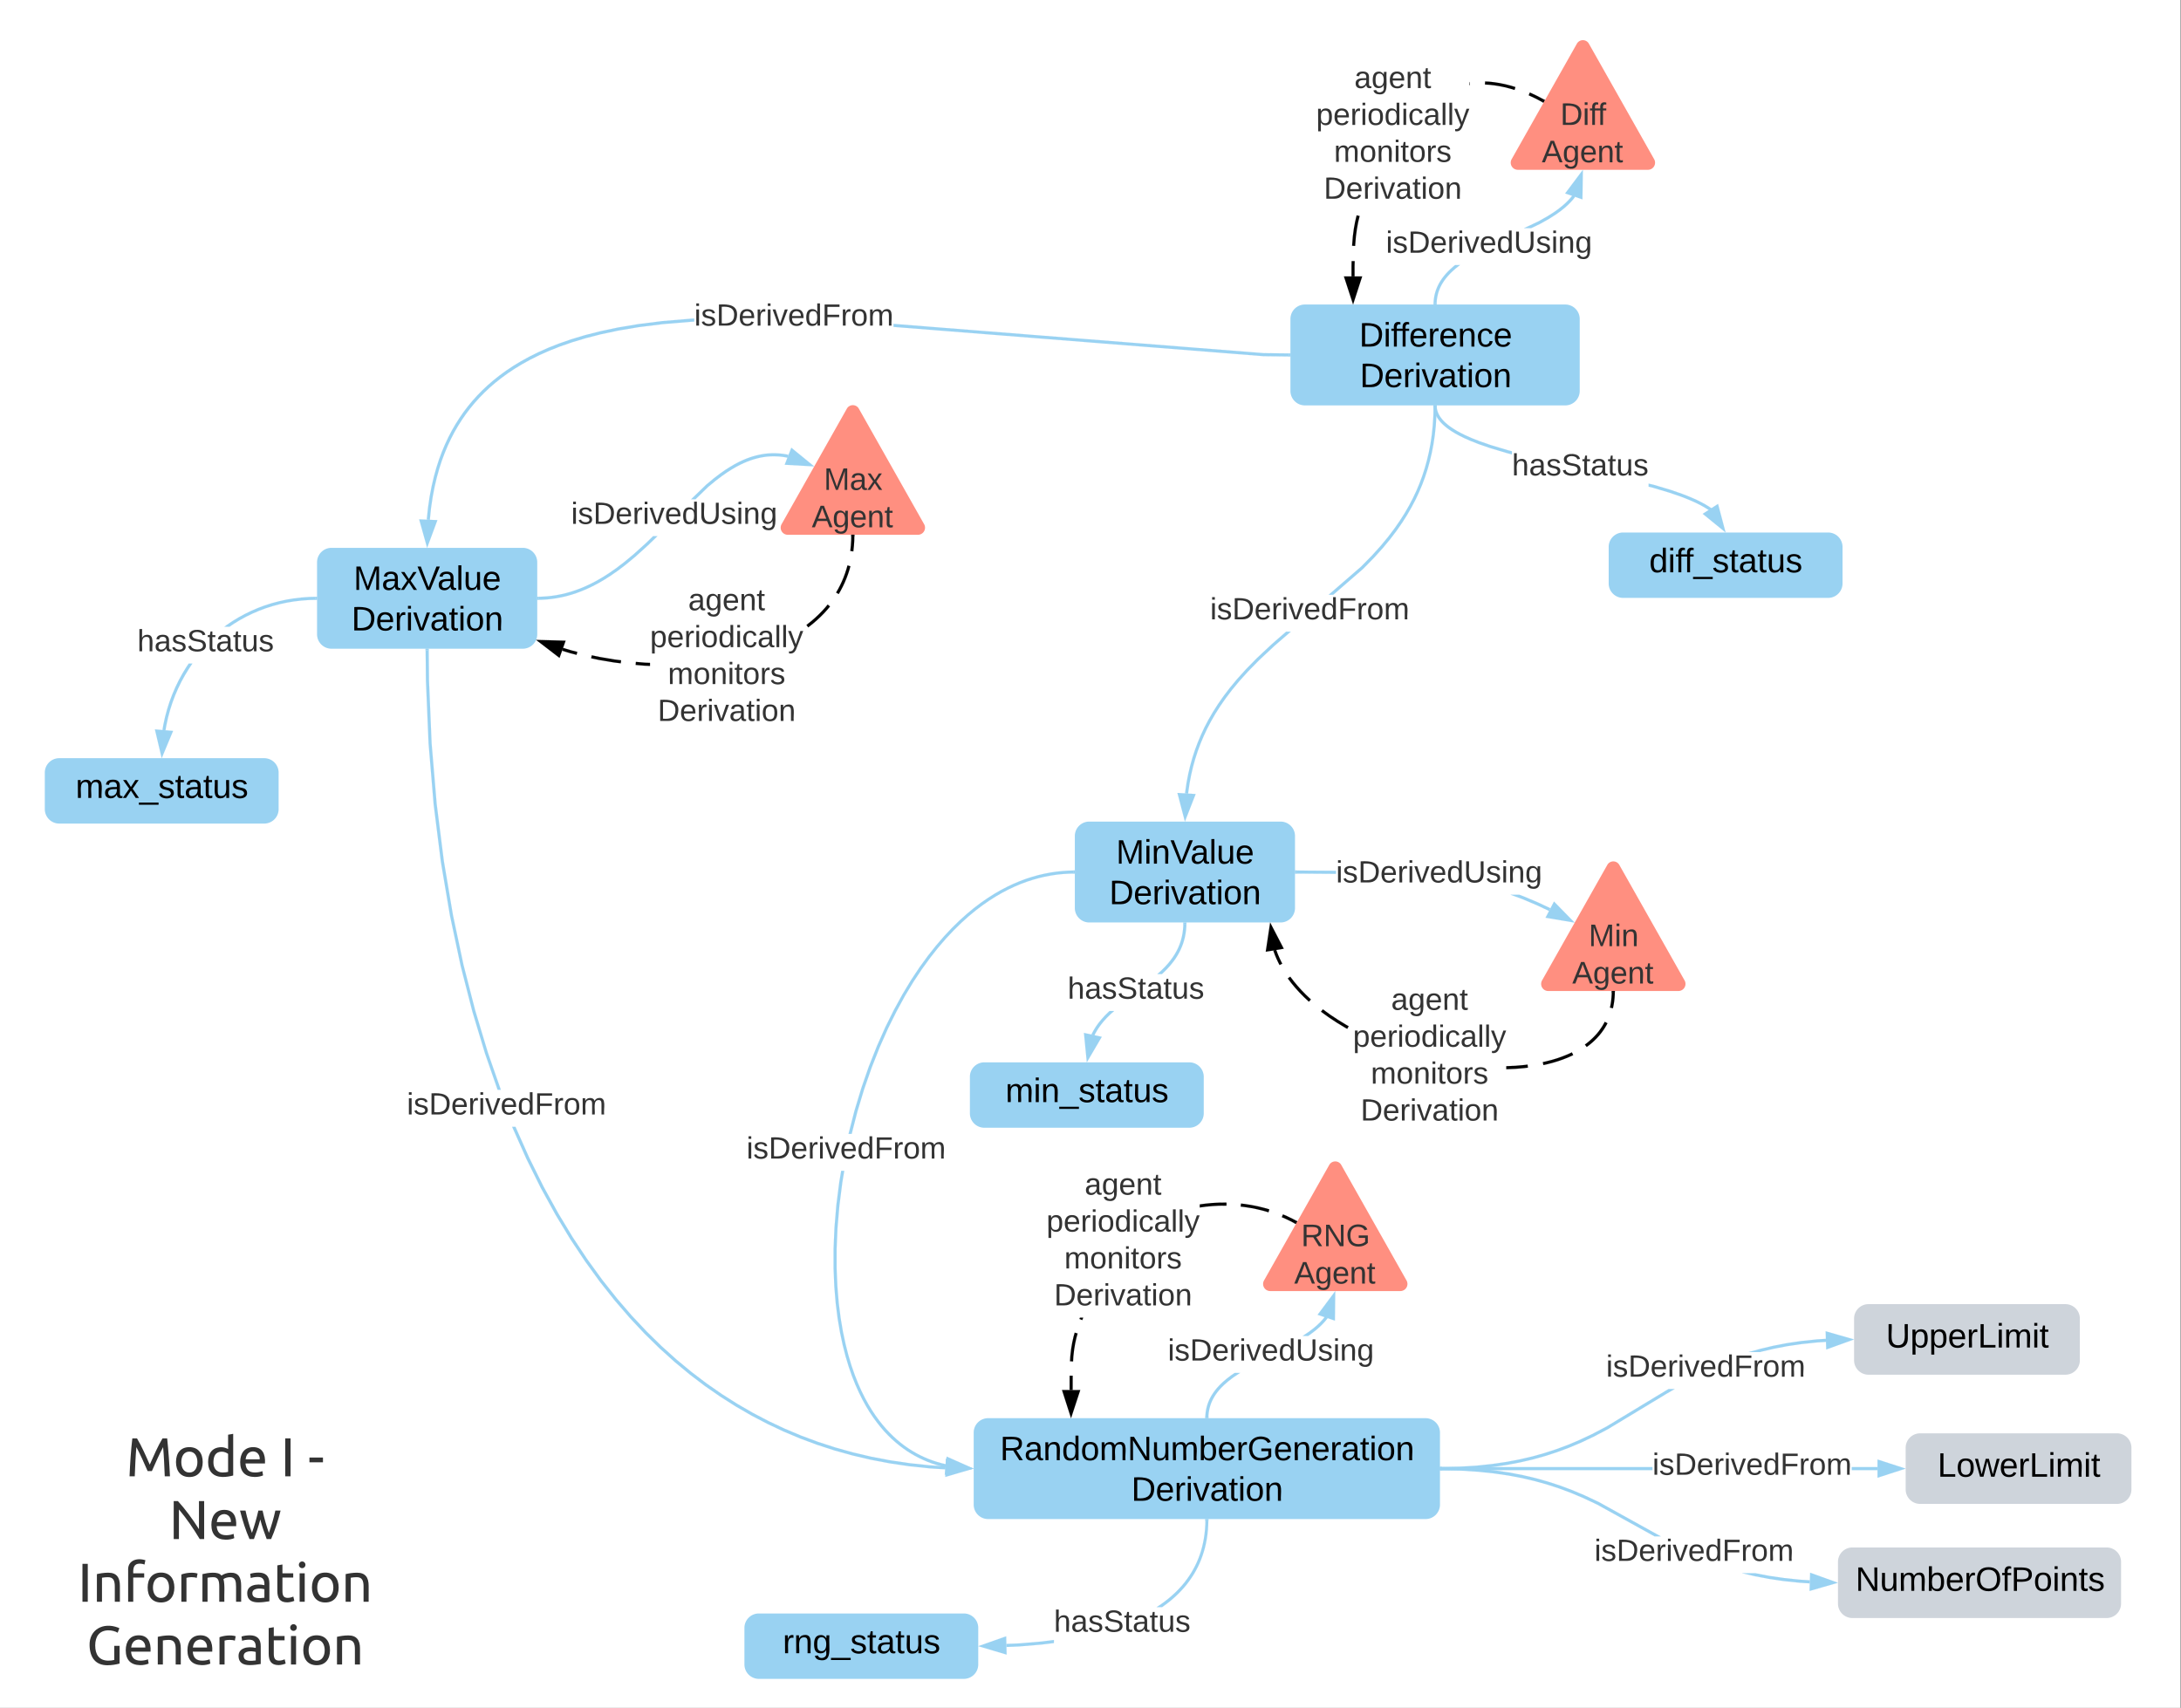 <svg xmlns="http://www.w3.org/2000/svg" xmlns:xlink="http://www.w3.org/1999/xlink" xmlns:lucid="lucid" width="1434" height="1123"><rect width="100%" height="100%" fill="#808080" stroke="none"/><g transform="translate(0 -9)" lucid:page-tab-id="c7FYsA7ZUC3e"><path d="M0 0h1433.63v3603.4H0z" fill="#fff"/><path d="M641.7 951.03a8 8 0 0 1 8-8h287.58a8 8 0 0 1 8 8v47.34a8 8 0 0 1-8 8H649.7a8 8 0 0 1-8-8z" stroke="#99d2f2" stroke-width="3" fill="#99d2f2"/><use xlink:href="#a" transform="matrix(1,0,0,1,646.701,948.034) translate(10.796 21.153)"/><use xlink:href="#b" transform="matrix(1,0,0,1,646.701,948.034) translate(97.123 47.819)"/><path d="M815 912l-4.25 2.85-3.1 2.38-2.43 2.1-1.95 1.88-1.6 1.75-1.33 1.65-1.13 1.58-.95 1.52-.82 1.48-.7 1.47-.6 1.46-.48 1.48-.4 1.48-.33 1.53-.23 1.56-.16 1.65-.02.76-2-.06.02-.8.16-1.77.25-1.7.35-1.63.43-1.6.54-1.6.63-1.56.75-1.57.88-1.6 1.02-1.6 1.2-1.68 1.4-1.75 1.7-1.84 2.02-1.96 2.5-2.16 3.22-2.45 2.23-1.5h3.64zm57.92-36.25l-.25.35-1.4 1.74-1.7 1.84-2.02 1.97-2.5 2.16-3.22 2.46-1.77 1.2h-3.58l4.2-2.83 3.1-2.37 2.42-2.1 1.95-1.88 1.6-1.75 1.33-1.64.22-.3z" stroke="#99d2f2" stroke-width=".05" fill="#99d2f2"/><path d="M794.52 940.54l-.03 1h-2l.02-1.06z" fill="#99d2f2"/><path d="M794.54 940.5l-.03 1.06h-2.04l.03-1.1zm-2.03 1h1.97l.02-.94-1.96-.06z" stroke="#99d2f2" stroke-width=".05" fill="#99d2f2"/><path d="M876.72 876.02l-8.8-2.97 8.98-12.03z" fill="#99d2f2"/><path d="M877.7 877.4l-11.4-3.85 11.63-15.6zm-8.14-4.86l6.17 2.1.13-10.55z" stroke="#99d2f2" stroke-width=".05" fill="#99d2f2"/><use xlink:href="#c" transform="matrix(1,0,0,1,767.823,887.454) translate(0.005 16.178)"/><path d="M1095.97 925.33l-38.8 23.45-9.58 5.03-8.36 3.94-7.84 3.3-7.68 2.85-7.72 2.5-7.93 2.22-8.3 1.94-8.8 1.68-9.47 1.4-10.35 1.08-11.47.72-11.88.24-.04-2 11.84-.24 11.38-.7 10.27-1.1 9.4-1.38 8.7-1.66 8.22-1.92 7.85-2.2 7.65-2.48 7.6-2.82 7.76-3.27 8.27-3.88 9.5-4.98 38.75-23.43 2.2-1.27h4zm104.65-33.97l-5.78.36-10.26 1.08-9.4 1.38-8.72 1.67-8.2 1.92-1.05.3h-7.42l.05-.03 7.93-2.2 8.3-1.95 8.8-1.7 9.47-1.4 10.35-1.07 5.82-.37z" stroke="#99d2f2" stroke-width=".05" fill="#99d2f2"/><path d="M1215.8 889.86l-14.1 5.1-.3-9.26z" fill="#99d2f2"/><path d="M1219.05 889.75l-18.3 6.62-.4-12zm-16.4 3.8l9.93-3.6-10.13-2.9z" stroke="#99d2f2" stroke-width=".05" fill="#99d2f2"/><path d="M947.8 975.7h-1.02v-2h1.02z" fill="#99d2f2"/><path d="M947.83 975.73h-1.08v-2.05h1.08zm-1.03-2v1.95h.98v-1.95z" stroke="#99d2f2" stroke-width=".05" fill="#99d2f2"/><use xlink:href="#d" transform="matrix(1,0,0,1,1056.007,898.06) translate(0.005 16.178)"/><path d="M1086.46 975.7H947.78v-2h138.68zm148 0h-16.95v-2h16.96z" stroke="#99d2f2" stroke-width=".05" fill="#99d2f2"/><path d="M1249.72 974.7l-14.26 4.64v-9.27z" fill="#99d2f2"/><path d="M1252.96 974.7l-18.5 6v-12zm-16.5 3.26l10.03-3.26-10.04-3.26z" stroke="#99d2f2" stroke-width=".05" fill="#99d2f2"/><path d="M947.8 975.7h-1.02v-2h1.02z" fill="#99d2f2"/><path d="M947.83 975.73h-1.08v-2.05h1.08zm-1.03-2v1.95h.98v-1.95z" stroke="#99d2f2" stroke-width=".05" fill="#99d2f2"/><use xlink:href="#d" transform="matrix(1,0,0,1,1086.46,962.568) translate(0.005 16.178)"/><path d="M1154.5 1043.55l8.84 1.68 9.55 1.4 10.5 1.1 6.63.43-.13 2-6.68-.43-10.58-1.1-9.64-1.43-8.9-1.7-8.4-1.96-.28-.08h8.7zm-194.3-69.57l11.8.73 10.6 1.12 9.63 1.42 8.92 1.7 8.4 1.97 8.04 2.26 7.88 2.56 7.94 2.95 8.3 3.5 9.37 4.4 40.86 22.63h-4.13l-37.65-20.84-9.26-4.36-8.24-3.47-7.86-2.92-7.8-2.53-7.98-2.22-8.3-1.95-8.85-1.68-9.56-1.4-10.5-1.1-11.73-.75-12.34-.25.04-2z" stroke="#99d2f2" stroke-width=".05" fill="#99d2f2"/><path d="M1205.22 1049.64l-14.4 4.18.3-9.27z" fill="#99d2f2"/><path d="M1208.45 1049.75l-18.68 5.4.38-12zm-16.6 2.72l10.13-2.93-9.92-3.58z" stroke="#99d2f2" stroke-width=".05" fill="#99d2f2"/><path d="M947.8 973.7v2h-1.02v-2z" fill="#99d2f2"/><path d="M947.83 973.68v2.05h-1.08v-2.05zm-1.03 2h.98v-1.95h-.98z" stroke="#99d2f2" stroke-width=".05" fill="#99d2f2"/><use xlink:href="#d" transform="matrix(1,0,0,1,1048.312,1019.196) translate(0.005 16.178)"/><path d="M705.28 913.6l-.02 9.43h-2l.02-9.44zm3.25-27.76l-.76 2.7-.85 3.83-.67 3.97-.54 4.7-.18 3.18-2-.12.2-3.24.54-4.8.7-4.08.87-3.93.77-2.75zm3.05-8.8l-1.86-.76.33-.83h2.16zm134.63-68.38l3.48 1.68 2.45 1.3-.95 1.77-2.4-1.28-3.4-1.64-2.62-1.13.8-1.84zm-27.57-7.94l4.23.67 4.15.83 4.07 1 3.5 1-.56 1.93-3.45-1-3.98-.98-4.07-.82-4.14-.65-2.65-.3.24-2zm-12.2-.92l-.05 2-.76-.02-4.28.04-4.27.23-4.23.4-4 .54v-2.03l3.77-.5 4.32-.42 4.35-.23 4.37-.05z" stroke="#000" stroke-width=".05"/><path d="M853.03 812.13l-.98 1.74-.9-.47.96-1.77z"/><path d="M853.07 812.12l-1 1.78-.94-.5.97-1.8zm-1.88 1.27l.84.44.96-1.7-.88-.47z" stroke="#000" stroke-width=".05"/><path d="M708.9 924.04l-4.68 14.26-4.6-14.28z"/><path d="M710.27 923.05l-6.06 18.5-5.95-18.53zm-6.04 12l3.28-10-6.5-.02z" stroke="#000" stroke-width=".05"/><use xlink:href="#e" transform="matrix(1,0,0,1,688.024,778.386) translate(25.142 16.178)"/><use xlink:href="#f" transform="matrix(1,0,0,1,688.024,778.386) translate(0.005 40.444)"/><use xlink:href="#g" transform="matrix(1,0,0,1,688.024,778.386) translate(11.745 64.711)"/><use xlink:href="#h" transform="matrix(1,0,0,1,688.024,778.386) translate(5.032 88.978)"/><path d="M209.96 378.74a8 8 0 0 1 8-8h125.77a8 8 0 0 1 8 8v47.33a8 8 0 0 1-8 8H217.96a8 8 0 0 1-8-8z" stroke="#99d2f2" stroke-width="3" fill="#99d2f2"/><use xlink:href="#i" transform="matrix(1,0,0,1,214.956,375.742) translate(17.512 21.153)"/><use xlink:href="#b" transform="matrix(1,0,0,1,214.956,375.742) translate(16.123 47.819)"/><path d="M348 770.3l9.45 19.07 9.57 17.4 9.64 15.93 9.67 14.57 9.7 13.36 9.73 12.27 9.73 11.3 9.75 10.38 9.78 9.58 9.82 8.85 9.87 8.17 9.94 7.55 10.02 6.96 10.13 6.43 10.26 5.93 10.4 5.45 10.6 4.98 10.8 4.54 11.04 4.1 11.32 3.68 11.63 3.25 12 2.82 12.4 2.36 12.88 1.9 13.4 1.42 10.23.64-.12 2-10.27-.65-13.5-1.4-12.94-1.92-12.5-2.38-12.07-2.83-11.72-3.27-11.4-3.7-11.12-4.14-10.87-4.57-10.67-5.03-10.48-5.48-10.33-5.97-10.2-6.48-10.1-7-10-7.6-9.93-8.23-9.88-8.9-9.84-9.64-9.8-10.45-9.8-11.35-9.78-12.34-9.75-13.43-9.73-14.63-9.68-16-9.62-17.48-9.5-19.16-9.35-21-.1-.24h2.2zm-65.94-313.76l1.73 41.35 3.33 39.83 4.76 37.77 5.96 35.34 6.94 32.73 7.73 30.1 8.3 27.57 8.5 24.4h-2.12l-8.26-23.78-8.34-27.65-7.74-30.18-6.97-32.8-6-35.42-4.76-37.86L281.8 498l-1.74-41.4-.2-20 2-.04z" stroke="#99d2f2" stroke-width=".05" fill="#99d2f2"/><path d="M636.96 974.6l-14.4 4.22.28-9.27z" fill="#99d2f2"/><path d="M640.2 974.7l-18.68 5.47.36-12.02zm-16.6 2.77l10.12-2.96-9.93-3.54z" stroke="#99d2f2" stroke-width=".05" fill="#99d2f2"/><path d="M281.85 436.6h-2v-1.03h2z" fill="#99d2f2"/><path d="M281.88 436.6l-2.05.04v-1.1h2.04zm-2-1v1l1.95-.03v-.97z" stroke="#99d2f2" stroke-width=".05" fill="#99d2f2"/><use xlink:href="#d" transform="matrix(1,0,0,1,267.492,725.639) translate(0.005 16.178)"/><path d="M1209.96 1036.05a8 8 0 0 1 8-8h167.14a8 8 0 0 1 8 8v27.4a8 8 0 0 1-8 8h-167.14a8 8 0 0 1-8-8z" stroke="#ced4db" stroke-width="3" fill="#ced4db"/><use xlink:href="#j" transform="matrix(1,0,0,1,1214.956,1033.047) translate(5.025 22.028)"/><path d="M1220.55 876.05a8 8 0 0 1 8-8H1358a8 8 0 0 1 8 8v27.4a8 8 0 0 1-8 8h-129.45a8 8 0 0 1-8-8z" stroke="#ced4db" stroke-width="3" fill="#ced4db"/><use xlink:href="#k" transform="matrix(1,0,0,1,1225.55,873.047) translate(14.451 22.028)"/><path d="M1254.47 961a8 8 0 0 1 8-8h129.44a8 8 0 0 1 8 8v27.4a8 8 0 0 1-8 8h-129.43a8 8 0 0 1-8-8z" stroke="#ced4db" stroke-width="3" fill="#ced4db"/><use xlink:href="#l" transform="matrix(1,0,0,1,1259.466,958) translate(14.451 22.028)"/><path d="M831.08 851a4.67 4.67 0 0 0 4.06 6.95h85.58a4.67 4.67 0 0 0 4.07-6.96l-42.93-76a4.52 4.52 0 0 0-7.87 0z" stroke="#000" stroke-opacity="0" fill="#ff8f80"/><use xlink:href="#m" transform="matrix(1,0,0,1,832.145,773.047) translate(23.324 55.411)"/><use xlink:href="#n" transform="matrix(1,0,0,1,832.145,773.047) translate(18.788 79.968)"/><path d="M708.2 558.74a8 8 0 0 1 8-8h125.76a8 8 0 0 1 8 8v47.34a8 8 0 0 1-8 8H716.2a8 8 0 0 1-8-8z" stroke="#99d2f2" stroke-width="3" fill="#99d2f2"/><use xlink:href="#o" transform="matrix(1,0,0,1,713.187,555.742) translate(20.63 21.153)"/><use xlink:href="#b" transform="matrix(1,0,0,1,713.187,555.742) translate(16.123 47.819)"/><path d="M849.96 218.74a8 8 0 0 1 8-8h171.2a8 8 0 0 1 8 8v47.33a8 8 0 0 1-8 8h-171.2a8 8 0 0 1-8-8z" stroke="#99d2f2" stroke-width="3" fill="#99d2f2"/><use xlink:href="#p" transform="matrix(1,0,0,1,854.956,215.742) translate(38.691 21.153)"/><use xlink:href="#b" transform="matrix(1,0,0,1,854.956,215.742) translate(39.123 47.819)"/><path d="M553.82 786.6l-1.93 15.2-1.24 14.6-.58 13.78v12.87l.5 11.88.9 10.9 1.25 9.9 1.52 9.02 1.74 8.17 1.88 7.4 2.02 6.7 2.12 6.08 2.18 5.52 2.24 5.03 2.27 4.58 2.3 4.18 2.33 3.84 2.33 3.52L578 943l2.37 2.97 2.37 2.75 2.4 2.54 2.4 2.35 2.4 2.2 2.45 2 2.46 1.9 2.5 1.73 2.54 1.6 2.58 1.5 2.63 1.38 2.7 1.27 2.76 1.16 2.83 1.05 2.9.95 3 .84 2.76.64-.46 1.96-2.8-.65-3.08-.86-3-.97-2.9-1.08L607 969l-2.78-1.3-2.7-1.42-2.66-1.53-2.6-1.66-2.58-1.8-2.53-1.92-2.5-2.07-2.5-2.23-2.45-2.4-2.45-2.6-2.42-2.83-2.4-3.04-2.4-3.3-2.4-3.58-2.35-3.9-2.34-4.26-2.3-4.66-2.28-5.1-2.22-5.6-2.14-6.16-2.04-6.78-1.92-7.48-1.75-8.25-1.55-9.1-1.26-10-.92-10.98-.5-11.96v-12.96l.6-13.88 1.22-14.68 1.94-15.3 1.25-7.4h2.02zm151.9-203.17l-3.02.06-3.95.24-3.93.4-3.9.6-3.9.73-3.9.92-3.93 1.1-3.96 1.27-3.98 1.48-4.03 1.7-4.1 1.92-4.14 2.17-4.24 2.44-4.32 2.74-4.42 3.07-4.52 3.43-4.65 3.84-4.76 4.3-4.9 4.8-5.05 5.36-5.17 6-5.3 6.7-5.43 7.46-5.53 8.3-5.6 9.26L589.5 674l-5.6 11.26-5.46 12.3-5.26 13.3-4.94 14.17-4.5 14.92-3.77 14.67h-2.07l3.9-15.2 4.54-15 4.96-14.27 5.3-13.37 5.5-12.37 5.63-11.33 5.66-10.3 5.63-9.33 5.58-8.4 5.48-7.53 5.36-6.75 5.23-6.06 5.1-5.44 4.95-4.85 4.83-4.34 4.7-3.9 4.6-3.5 4.48-3.1 4.4-2.8 4.3-2.48 4.22-2.2 4.16-1.96 4.12-1.73 4.06-1.52 4.03-1.3 4-1.13 4-.93 3.98-.76 4-.6 4-.4 4.04-.27 3.05-.07z" stroke="#99d2f2" stroke-width=".05" fill="#99d2f2"/><path d="M636.98 974.37l-14.67 3.13.97-9.22z" fill="#99d2f2"/><path d="M640.2 974.7l-19.03 4.06 1.25-11.96zm-16.75 1.53l10.3-2.2-9.63-4.28z" stroke="#99d2f2" stroke-width=".05" fill="#99d2f2"/><path d="M706.7 583.4l-1.02.03-.04-2 1.05-.02z" fill="#99d2f2"/><path d="M706.7 583.43l-1.04.03-.04-2.05 1.1-.02zm-1.03-1.97l.04 1.94.96-.02v-1.95z" stroke="#99d2f2" stroke-width=".05" fill="#99d2f2"/><use xlink:href="#d" transform="matrix(1,0,0,1,490.81,754.624) translate(0.005 16.178)"/><path d="M837.78 433.83l-10 9.36-7.2 7.34-5.75 6.37-4.8 5.8-4.13 5.44-3.6 5.2-3.2 5.02-2.84 4.93-2.55 4.86-2.28 4.87-2.06 4.9-1.85 4.95-1.63 5.05-1.44 5.18-1.26 5.36-1.05 5.55-.86 5.8-.1 1.08-2-.2.12-1.12.86-5.88 1.08-5.64 1.27-5.43 1.46-5.25 1.67-5.13 1.87-5.03 2.1-4.98 2.3-4.95 2.6-4.95 2.9-5 3.23-5.1 3.65-5.25 4.18-5.5 4.86-5.87 5.8-6.44 7.26-7.4 10.06-9.42 9.2-8h3.06zM944.54 276.6l-.12 5.94-.4 6.53-.66 6.2-.87 5.87-1.08 5.63-1.28 5.43-1.46 5.26-1.67 5.14-1.86 5.03-2.1 4.97-2.32 4.94-2.6 4.95-2.88 5-3.23 5.1-3.65 5.25-4.18 5.5-4.85 5.87-5.8 6.43-7.28 7.42-19.6 17h-3.04l21.27-18.46 7.2-7.32 5.73-6.37 4.8-5.8 4.13-5.43 3.6-5.2 3.2-5 2.85-4.94 2.55-4.88 2.3-4.86 2.05-4.9 1.84-4.96 1.64-5.05 1.45-5.2 1.26-5.34 1.06-5.55.86-5.8.63-6.1.42-6.45.12-5.9z" stroke="#99d2f2" stroke-width=".05" fill="#99d2f2"/><path d="M784.72 532.04L779.26 546l-3.8-14.5z" fill="#99d2f2"/><path d="M786.15 531.12l-7.08 18.12-4.92-18.82zm-6.7 11.66l3.84-9.82-6.52-.4z" stroke="#99d2f2" stroke-width=".05" fill="#99d2f2"/><path d="M944.56 276.6h-2v-1.03h2z" fill="#99d2f2"/><path d="M944.6 276.63h-2.06v-1.08h2.05zm-2-1.03v.98h1.94v-.98z" stroke="#99d2f2" stroke-width=".05" fill="#99d2f2"/><use xlink:href="#d" transform="matrix(1,0,0,1,795.62,400.082) translate(0.005 16.178)"/><path d="M456.46 220.47l-1.54.07-19.18 1.6-15.8 1.98-13.37 2.25-11.5 2.44-10.02 2.58-8.85 2.67-7.9 2.74-7.08 2.8-6.42 2.85-5.85 2.9-5.37 2.95-4.95 3-4.58 3.04-4.26 3.1-4 3.15-3.72 3.2-3.5 3.3-3.3 3.37-3.12 3.46-2.95 3.57-2.8 3.68-2.64 3.82-2.52 3.96-2.4 4.14-2.25 4.33-2.15 4.54-2 4.8-1.9 5.07-1.75 5.4-1.6 5.75-1.45 6.17-1.27 6.67-1.07 7.23-.8 7.8-2-.22.82-7.83 1.08-7.3 1.3-6.76 1.46-6.27 1.63-5.85 1.76-5.47 1.92-5.15 2.05-4.87 2.17-4.62 2.3-4.4 2.43-4.2 2.56-4.05 2.7-3.9 2.84-3.75 3-3.63 3.18-3.52 3.36-3.44 3.56-3.34 3.8-3.27 4.04-3.2 4.33-3.15 4.66-3.1 5.02-3.03 5.44-3 5.93-2.93 6.5-2.9 7.17-2.83 7.96-2.76 8.93-2.7 10.12-2.58 11.57-2.45 13.44-2.26 15.9-2 19.25-1.6 1.66-.07zM831 241.22l16.47.18-.02 2-16.55-.18-243.4-19.26v-2z" stroke="#99d2f2" stroke-width=".05" fill="#99d2f2"/><path d="M286.2 351.94L280.96 366l-4.04-14.44z" fill="#99d2f2"/><path d="M287.6 351l-6.76 18.24-5.25-18.74zm-6.5 11.77l3.67-9.9-6.5-.26z" stroke="#99d2f2" stroke-width=".05" fill="#99d2f2"/><path d="M848.46 241.4v2h-1.04l.02-2z" fill="#99d2f2"/><path d="M848.48 241.38v2.05h-1.1l.04-2.06zm-1.03 2h.98v-1.95h-.96z" stroke="#99d2f2" stroke-width=".05" fill="#99d2f2"/><use xlink:href="#d" transform="matrix(1,0,0,1,456.463,206.938) translate(0.005 16.178)"/><path d="M959.62 183.54l-2.48 1.96-2.02 1.78-1.7 1.64-1.4 1.54-1.23 1.46-1.06 1.4-.9 1.35-.8 1.3-.68 1.3-.6 1.28-.5 1.26-.45 1.28-.37 1.28-.3 1.3-.24 1.33-.2 1.35-.1 1.42v.5l-2-.06v-.53l.12-1.52.2-1.47.25-1.43.33-1.4.4-1.37.48-1.37.55-1.35.64-1.37.73-1.38.85-1.4.96-1.44 1.12-1.48 1.28-1.54 1.5-1.62 1.76-1.7 2.1-1.86.87-.7 3.26.02zm76.04-45.1l-.58.77-1.28 1.55-1.5 1.62-1.75 1.7-2.1 1.86-2.56 2.03-3.2 2.27-4.2 2.66-5.97 3.36-5.78 2.75h-4.67l9.53-4.5 5.87-3.32 4.1-2.6 3.12-2.23 2.46-1.96 2.03-1.78 1.67-1.65 1.43-1.54 1.22-1.46.55-.73z" stroke="#99d2f2" stroke-width=".05" fill="#99d2f2"/><path d="M944.6 208.24l-.04 1h-2l.03-1.05z" fill="#99d2f2"/><path d="M944.6 208.22v1.05h-2.06l.03-1.1zm-2 1h1.94l.02-.96-1.95-.04z" stroke="#99d2f2" stroke-width=".05" fill="#99d2f2"/><path d="M1039.47 138.7l-8.78-3 9-12z" fill="#99d2f2"/><path d="M1040.44 140.1l-11.37-3.9 11.67-15.55zm-8.12-4.9l6.17 2.12.15-10.55z" stroke="#99d2f2" stroke-width=".05" fill="#99d2f2"/><use xlink:href="#c" transform="matrix(1,0,0,1,911.231,159.008) translate(0.005 16.178)"/><path d="M890.7 180.72l-.1 3.42.02 6.6h-2v-6.63l.08-3.43zm3.25-29.66l-1 4.17-.8 4.46-.67 4.96-.5 6.08-1.98-.16.5-6.13.66-5.07.84-4.56 1-4.22zm112.26-81.1l4.7 2.23 4.04 2.14-.94 1.77-4-2.13-4.6-2.17-.3-.13.76-1.84zm-26.97-7.25l3.38.38 3.52.56 3.65.76 3.82.98 2.78.86-.6 1.9-2.74-.84-3.72-.95-3.56-.74-3.4-.53-3.3-.36-2.72-.16.12-2zm-12.73 2.16l-.32.04v-2l.07-.02z" stroke="#000" stroke-width=".05"/><path d="M1015.84 74.83l-.98 1.74-.9-.47.95-1.77z"/><path d="M1015.88 74.81l-1 1.8-.94-.5.96-1.8zM1014 76.1l.85.45.96-1.7-.88-.47z" stroke="#000" stroke-width=".05"/><path d="M889.64 206L885 191.76l9.26-.02z"/><path d="M889.65 209.24l-6.04-18.5h12.03zm-3.3-16.5l3.3 10.03 3.23-10.03z" stroke="#000" stroke-width=".05"/><use xlink:href="#e" transform="matrix(1,0,0,1,865.351,50.707) translate(25.142 16.178)"/><use xlink:href="#f" transform="matrix(1,0,0,1,865.351,50.707) translate(0.005 40.444)"/><use xlink:href="#g" transform="matrix(1,0,0,1,865.351,50.707) translate(11.745 64.711)"/><use xlink:href="#h" transform="matrix(1,0,0,1,865.351,50.707) translate(5.032 88.978)"/><path d="M993.9 113.68a4.67 4.67 0 0 0 4.06 6.97h85.57a4.67 4.67 0 0 0 4.07-6.97l-42.92-75.97a4.52 4.52 0 0 0-7.87 0z" stroke="#000" stroke-opacity="0" fill="#ff8f80"/><use xlink:href="#q" transform="matrix(1,0,0,1,994.956,35.742) translate(30.913 55.411)"/><use xlink:href="#n" transform="matrix(1,0,0,1,994.956,35.742) translate(18.788 79.968)"/><path d="M1001.64 598.34l9.55 4.02 8.18 3.86-.85 1.8-8.16-3.83-9.47-4-7.67-2.85h5.74zM878.4 581.6v2l-25.95-.18.02-2z" stroke="#99d2f2" stroke-width=".05" fill="#99d2f2"/><path d="M852.5 581.42l-.02 2h-1.02v-2z" fill="#99d2f2"/><path d="M852.52 581.4l-.02 2.04h-1.07v-2.06zm-1.04 1.98h.97l.02-1.94h-1z" stroke="#99d2f2" stroke-width=".05" fill="#99d2f2"/><path d="M1032.48 614.2l-14.8-2.5 4.3-8.22z" fill="#99d2f2"/><path d="M1035.35 615.7l-19.18-3.25 5.57-10.65zm-16.13-4.76l10.4 1.76-7.38-7.54z" stroke="#99d2f2" stroke-width=".05" fill="#99d2f2"/><use xlink:href="#c" transform="matrix(1,0,0,1,878.399,573.082) translate(0.005 16.178)"/><path d="M1013.9 653.68a4.67 4.67 0 0 0 4.06 6.97h85.57a4.67 4.67 0 0 0 4.07-6.97l-42.92-75.97a4.52 4.52 0 0 0-7.87 0z" stroke="#000" stroke-opacity="0" fill="#ff8f80"/><use xlink:href="#r" transform="matrix(1,0,0,1,1014.956,575.742) translate(29.577 55.411)"/><use xlink:href="#n" transform="matrix(1,0,0,1,1014.956,575.742) translate(18.788 79.968)"/><path d="M426.06 367.57l-8.26 7.46-6.3 5.22-5.3 4.04-4.73 3.27-4.3 2.74-4 2.32-3.8 1.98-3.6 1.7-3.46 1.45-3.36 1.26-3.3 1.08-3.22.9-3.2.75-3.17.6-3.17.47-3.2.34-3.2.2-2.23.05-.04-2 2.2-.06 3.13-.2 3.1-.32 3.1-.46 3.08-.6 3.12-.72 3.15-.88 3.2-1.04 3.3-1.22 3.4-1.43 3.52-1.66 3.7-1.93 3.93-2.27 4.24-2.7 4.65-3.23 5.25-4 6.22-5.15 8.2-7.4 4.68-4.56h2.87zm84.62-60.5l1.93.12 1.96.2 2 .3 1.8.34L518 310l-1.78-.34-1.9-.28-1.88-.2-1.85-.1-1.84-.05-1.82.04-1.83.1-1.83.2-1.86.28-1.9.36-1.93.47-2 .56-2.06.67-2.15.8-2.27.96-2.4 1.13-2.6 1.34-2.8 1.63-3.1 1.97-3.52 2.45-4.1 3.1-5.04 4.18-8.26 8.02h-2.87l9.8-9.5 5.1-4.26 4.18-3.17 3.58-2.5 3.18-2 2.88-1.68 2.66-1.4 2.5-1.17 2.34-1 2.23-.82 2.15-.7 2.08-.57 2.02-.47 1.97-.38 1.95-.3 1.92-.2 1.9-.1 1.92-.05z" stroke="#99d2f2" stroke-width=".05" fill="#99d2f2"/><path d="M354.27 403.4h-1.04v-2h1z" fill="#99d2f2"/><path d="M354.3 403.4l-1.1.03v-2.05l1.06-.02zm-1.05-1.97v1.95l1-.02-.04-1.95z" stroke="#99d2f2" stroke-width=".05" fill="#99d2f2"/><path d="M532.33 314.52l-14.97-.85 3.36-8.64z" fill="#99d2f2"/><path d="M535.35 315.7l-19.42-1.1 4.35-11.2zm-16.56-2.95l10.52.6-8.17-6.67z" stroke="#99d2f2" stroke-width=".05" fill="#99d2f2"/><use xlink:href="#c" transform="matrix(1,0,0,1,375.519,337.298) translate(0.005 16.178)"/><path d="M513.9 353.68a4.67 4.67 0 0 0 4.06 6.97h85.57a4.67 4.67 0 0 0 4.07-6.97l-42.92-75.97a4.52 4.52 0 0 0-7.87 0z" stroke="#000" stroke-opacity="0" fill="#ff8f80"/><use xlink:href="#s" transform="matrix(1,0,0,1,514.956,275.742) translate(26.706 55.411)"/><use xlink:href="#n" transform="matrix(1,0,0,1,514.956,275.742) translate(18.788 79.968)"/><path d="M1004.6 711.03l-2.4.3-5.88.5-5.94.24v-2l5.82-.24 5.8-.5 2.36-.3zm29.77-8.25l-.92.46-2.74 1.22-3 1.18-3.3 1.15-3.6 1.08-4 1.03-2.02.44-.4-1.96 1.97-.42 3.9-1 3.55-1.07 3.2-1.13 2.94-1.16 2.66-1.17.88-.44zm22.55-20.94l-.56 1.06-.86 1.5-.93 1.47-1 1.43-1.08 1.42-1.16 1.4-1.24 1.37-1.33 1.35-1.43 1.35-1.55 1.33-1.67 1.32-.84.6-1.2-1.6.82-.6 1.6-1.26 1.48-1.3 1.37-1.28 1.27-1.3 1.2-1.3 1.1-1.34 1-1.35.96-1.37.9-1.4.8-1.42.55-1.02zm-187-9.05l4.64 3.38 5.2 3.44 5.75 3.5 1.25.67-.97 1.74-1.27-.7-5.82-3.53-5.26-3.48-4.72-3.43-.17-.14 1.25-1.57zm191.8-11.13l-.02 1.32-.14 2.2-.22 2.1-.3 2-.37 1.92-.18.8-1.96-.46.18-.76.35-1.83.28-1.93.2-2 .15-2.14.02-1.27zm-213.1-10.08l2.1 2.75 2.37 2.85 2.63 2.93 2.96 3.03 3.26 3.07-1.37 1.45-3.3-3.1-3.03-3.08-2.7-3-2.4-2.9-2.16-2.84-.25-.38 1.64-1.14zm-9.36-17.6l.88 2.36 1.02 2.4 1.15 2.46.77 1.44-1.78.93-.78-1.5-1.2-2.52-1.04-2.48-.9-2.45-.2-.6 1.9-.6z" stroke="#000" stroke-width=".05"/><path d="M1061.74 660.65l-.02 1.05-2-.04.02-1z"/><path d="M1061.77 660.62l-.02 1.1-2.05-.04.02-1.06zm-2.02 1l1.95.05.02-1h-1.95z" stroke="#000" stroke-width=".05"/><path d="M842.55 632.08l-9.14 1.52 2.24-14.83z"/><path d="M844.08 632.84l-11.86 1.97 2.9-19.22zm-9.48-.45l6.43-1.08-4.86-9.36z" stroke="#000" stroke-width=".05"/><use xlink:href="#e" transform="matrix(1,0,0,1,889.554,656.849) translate(25.142 16.178)"/><use xlink:href="#f" transform="matrix(1,0,0,1,889.554,656.849) translate(0.005 40.444)"/><use xlink:href="#g" transform="matrix(1,0,0,1,889.554,656.849) translate(11.745 64.711)"/><use xlink:href="#h" transform="matrix(1,0,0,1,889.554,656.849) translate(5.032 88.978)"/><path d="M424 444.74l3.36.14v2l-3.48-.15-5.95-.5.17-2zm-29.9-3.78l9.85 1.67 4.43.56-.25 1.97-4.47-.56-9.92-1.67-5.06-1.07.42-1.96zm-18.56-4.34l4.04 1.03-.5 1.94-4.08-1.06-5.4-1.63.57-1.9zm170.18-28.82l-1.56 1.9-2.14 2.37-2.32 2.36-2.5 2.34-2.68 2.32-2.9 2.3-.22.15-1.17-1.62.18-.13 2.85-2.25 2.62-2.26 2.43-2.3 2.26-2.3 2.1-2.32 1.52-1.85zm13.42-26.45l-.67 2.42-.93 2.85-1.03 2.77-1.13 2.7-1.24 2.64-1.36 2.6-1.32 2.3-1.73-1 1.3-2.27 1.32-2.52 1.2-2.57 1.1-2.62 1-2.7.9-2.77.68-2.4zm2.58-19.68l-.05 2.72-.23 3.56-.36 3.4-.03.23-1.98-.3.03-.18.35-3.33.22-3.5.05-2.67z" stroke="#000" stroke-width=".05"/><path d="M561.74 360.65l-.02 1.05-2-.04.02-1z"/><path d="M561.77 360.62l-.02 1.1-2.05-.04.02-1.06zm-2.02 1l1.95.05.02-1h-1.95z" stroke="#000" stroke-width=".05"/><path d="M370.5 431.25l-3.1 8.74-11.9-9.16z"/><path d="M371.9 430.3l-4.02 11.32-15.42-11.86zm-5 8.06l2.2-6.14-10.55-.3z" stroke="#000" stroke-width=".05"/><use xlink:href="#e" transform="matrix(1,0,0,1,427.364,394.099) translate(25.142 16.178)"/><use xlink:href="#f" transform="matrix(1,0,0,1,427.364,394.099) translate(0.005 40.444)"/><use xlink:href="#g" transform="matrix(1,0,0,1,427.364,394.099) translate(11.745 64.711)"/><use xlink:href="#h" transform="matrix(1,0,0,1,427.364,394.099) translate(5.032 88.978)"/><path d="M490.96 1079.45a8 8 0 0 1 8-8H633.7a8 8 0 0 1 8 8v24a8 8 0 0 1-8 8H498.96a8 8 0 0 1-8-8z" stroke="#99d2f2" stroke-width="3" fill="#99d2f2"/><use xlink:href="#t" transform="matrix(1,0,0,1,495.956,1076.448) translate(18.679 19.653)"/><path d="M692.93 1089.4l-8.12 1-14.67 1.24-8.4.34-.08-2 8.35-.34 14.6-1.22 8.33-1.05zm101.54-80.5l-.06 2.55-.2 3.38-.33 3.2-.45 3.05-.56 2.92-.65 2.8-.75 2.68-.84 2.6-.93 2.52-1.03 2.45-1.12 2.38-1.22 2.34-1.32 2.3-1.43 2.23-1.54 2.22-1.65 2.2-1.8 2.16-1.94 2.16-2.1 2.14-2.27 2.14-2.48 2.14-2.7 2.14-2.94 2.14-.07.05h-3.62l2.57-1.7 2.88-2.1 2.63-2.08 2.4-2.08 2.23-2.08 2.05-2.1 1.9-2.08 1.73-2.1 1.6-2.13 1.5-2.15 1.4-2.18 1.27-2.22 1.18-2.25 1.1-2.32.98-2.37.92-2.44.82-2.52.73-2.6.63-2.72.54-2.83.44-2.97.33-3.12.22-3.3.05-2.5z" stroke="#99d2f2" stroke-width=".05" fill="#99d2f2"/><path d="M794.47 1008.92l-2-.04.02-1h2z" fill="#99d2f2"/><path d="M794.5 1008.94l-2.06-.04.02-1.06h2.05zm-2-1.05v.95l1.94.04.02-1z" stroke="#99d2f2" stroke-width=".05" fill="#99d2f2"/><path d="M660.8 1095.64l-14.36-4.27 14.14-5z" fill="#99d2f2"/><path d="M661.85 1097l-18.65-5.55 18.35-6.48zm-12.18-5.7l10.1 3-.15-6.52z" stroke="#99d2f2" stroke-width=".05" fill="#99d2f2"/><use xlink:href="#u" transform="matrix(1,0,0,1,692.93,1065.792) translate(0.005 16.178)"/><path d="M639.2 717.05a8 8 0 0 1 8-8h134.76a8 8 0 0 1 8 8v24a8 8 0 0 1-8 8H647.2a8 8 0 0 1-8-8z" stroke="#99d2f2" stroke-width="3" fill="#99d2f2"/><use xlink:href="#v" transform="matrix(1,0,0,1,644.212,714.047) translate(16.858 19.653)"/><path d="M730.37 675.7l-2.6 2.58-2.1 2.3-1.72 2.15-1.47 2.02-1.25 1.96-1.1 1.92-.7 1.46-1.8-.9.75-1.5 1.14-2 1.3-2.05 1.54-2.12 1.8-2.2 2.15-2.4 2.7-2.66.5-.46h3.02zm49.67-59.1l-.04 1.6-.2 2.47-.32 2.33-.42 2.22-.54 2.13-.63 2.07-.76 2.03-.87 2-1 2-1.13 2-1.3 2.04-1.54 2.1-1.8 2.23-2.16 2.4-2.68 2.65-.7.64h-3.02l2.35-2.1 2.6-2.58 2.08-2.3 1.73-2.15 1.47-2.03 1.26-1.96 1.08-1.9.96-1.9.82-1.9.7-1.92.62-1.97.5-2 .4-2.13.3-2.2.2-2.37.04-1.55z" stroke="#99d2f2" stroke-width=".05" fill="#99d2f2"/><path d="M780.04 616.63l-2-.05.03-1h2z" fill="#99d2f2"/><path d="M780.07 616.65l-2.05-.05.03-1.05h2.05zm-1.97-1.05l-.03.95 1.95.05.03-1z" stroke="#99d2f2" stroke-width=".05" fill="#99d2f2"/><path d="M722.87 691.45l-7.6 12.94-1.46-14.94z" fill="#99d2f2"/><path d="M724.43 690.77l-9.85 16.78-1.9-19.36zm-8.46 10.46l5.34-9.1-6.36-1.4z" stroke="#99d2f2" stroke-width=".05" fill="#99d2f2"/><g><use xlink:href="#u" transform="matrix(1,0,0,1,701.957,649.517) translate(0.005 16.178)"/></g><path d="M30.96 517.05a8 8 0 0 1 8-8H173.7a8 8 0 0 1 8 8v24a8 8 0 0 1-8 8H38.96a8 8 0 0 1-8-8z" stroke="#99d2f2" stroke-width="3" fill="#99d2f2"/><g><use xlink:href="#w" transform="matrix(1,0,0,1,35.956,514.047) translate(13.741 19.653)"/></g><path d="M124.16 448.85l-2.53 4.14-2.35 4.28-2.16 4.44-1.97 4.58-1.76 4.7-1.56 4.85-1.34 4.97-1.1 5.08-.6 3.4-1.96-.34.58-3.44 1.14-5.18 1.36-5.05 1.58-4.95 1.8-4.8 2-4.66 2.2-4.53 2.4-4.38 2.57-4.23 1.65-2.42h2.4zm83.32-45.42l-4.2.1-5.03.36-4.92.58-4.8.8-4.72 1.03-4.58 1.24-4.5 1.43-4.38 1.64-4.28 1.84-4.18 2.02-4.06 2.22-3.95 2.4-2.95 2h-3.42l1.37-1.02 3.9-2.65 4.05-2.45 4.15-2.26 4.26-2.08 4.37-1.87 4.47-1.67 4.58-1.46 4.7-1.25 4.8-1.05 4.9-.82 5-.6 5.15-.37 4.23-.1z" stroke="#99d2f2" stroke-width=".05" fill="#99d2f2"/><path d="M208.46 403.4l-1 .03-.06-2 1.06-.02z" fill="#99d2f2"/><path d="M208.48 403.43l-1.05.03-.05-2.05 1.1-.02zm-1.05-1.97l.05 1.95.95-.02v-1.95z" stroke="#99d2f2" stroke-width=".05" fill="#99d2f2"/><path d="M112.37 490.48l-5.78 13.84-3.47-14.6z" fill="#99d2f2"/><path d="M113.82 489.6l-7.5 17.95-4.48-18.93zm-6.97 11.5l4.06-9.74-6.48-.53z" stroke="#99d2f2" stroke-width=".05" fill="#99d2f2"/><g><use xlink:href="#u" transform="matrix(1,0,0,1,90.257,421.079) translate(0.005 16.178)"/></g><path d="M1059.2 368.65a8 8 0 0 1 8-8h134.76a8 8 0 0 1 8 8v24a8 8 0 0 1-8 8H1067.2a8 8 0 0 1-8-8z" stroke="#99d2f2" stroke-width="3" fill="#99d2f2"/><g><use xlink:href="#x" transform="matrix(1,0,0,1,1064.212,365.649) translate(20.13 19.653)"/></g><path d="M1087.2 327.75l11.35 3.4 7.5 2.6 5.4 2.14 4.1 1.8 3.18 1.58 2.55 1.4 2.1 1.27 1.72 1.15.42.3-1.17 1.62-.4-.28-1.65-1.1-2.02-1.22-2.48-1.36-3.1-1.55-4.02-1.77-5.32-2.1-7.43-2.57-11.25-3.38-2.72-.63V327zm-142.6-51.13l.06.52.08.5.1.5.1.52.15.5.16.53.2.5.22.54.25.54.3.56.33.57.37.6.43.62.5.64.55.67.64.7.74.76.86.8 1 .85 1.16.93 1.4 1 1.65 1.1 2 1.23 2.5 1.37 3.1 1.54 4.02 1.8 5.32 2.1 7.4 2.57 11.28 3.38 2.6.66v2.07l-3.14-.8-11.34-3.4-7.5-2.6-5.4-2.13-4.1-1.82-3.18-1.58-2.56-1.4-2.08-1.26-1.73-1.15-1.46-1.06-1.24-.97-1.06-.92-.92-.86-.8-.8-.7-.78-.6-.74-.54-.7-.47-.7-.42-.65-.38-.65-.33-.63-.3-.62-.24-.6-.23-.6-.2-.6-.15-.6-.14-.58-.12-.6-.08-.58-.07-.6v-.16l2-.13z" stroke="#99d2f2" stroke-width=".05" fill="#99d2f2"/><path d="M944.58 276.58l-2 .04-.02-1.05h2z" fill="#99d2f2"/><path d="M944.6 276.6l-2.04.05-.02-1.1h2.05zm-2-1v1l1.96-.04-.02-.96z" stroke="#99d2f2" stroke-width=".05" fill="#99d2f2"/><path d="M1132.83 356.43l-11.63-9.47 7.78-5.03z" fill="#99d2f2"/><path d="M1134.58 359.15l-15.08-12.28 10.1-6.52zm-11.7-12.1l8.2 6.66-2.7-10.18z" stroke="#99d2f2" stroke-width=".05" fill="#99d2f2"/><g><use xlink:href="#u" transform="matrix(1,0,0,1,994.084,305.443) translate(0.005 16.178)"/></g><path d="M27.96 942.47a6 6 0 0 1 6-6h228a6 6 0 0 1 6 6v162.98a6 6 0 0 1-6 6h-228a6 6 0 0 1-6-6z" stroke="#000" stroke-opacity="0" stroke-width="3" fill="#fff" fill-opacity="0"/><g><use xlink:href="#y" transform="matrix(1,0,0,1,32.956,941.47) translate(49.738 38.294)"/><use xlink:href="#z" transform="matrix(1,0,0,1,32.956,941.47) translate(151.427 38.294)"/><use xlink:href="#A" transform="matrix(1,0,0,1,32.956,941.47) translate(169.489 38.294)"/><use xlink:href="#B" transform="matrix(1,0,0,1,32.956,941.47) translate(78.093 79.538)"/><use xlink:href="#C" transform="matrix(1,0,0,1,32.956,941.47) translate(18.093 120.783)"/><use xlink:href="#D" transform="matrix(1,0,0,1,32.956,941.47) translate(23.782 162.027)"/></g><defs><path d="M233-177c-1 41-23 64-60 70L243 0h-38l-65-103H63V0H30v-248c88 3 205-21 203 71zM63-129c60-2 137 13 137-47 0-61-80-42-137-45v92" id="E"/><path d="M141-36C126-15 110 5 73 4 37 3 15-17 15-53c-1-64 63-63 125-63 3-35-9-54-41-54-24 1-41 7-42 31l-33-3c5-37 33-52 76-52 45 0 72 20 72 64v82c-1 20 7 32 28 27v20c-31 9-61-2-59-35zM48-53c0 20 12 33 32 33 41-3 63-29 60-74-43 2-92-5-92 41" id="F"/><path d="M117-194c89-4 53 116 60 194h-32v-121c0-31-8-49-39-48C34-167 62-67 57 0H25l-1-190h30c1 10-1 24 2 32 11-22 29-35 61-36" id="G"/><path d="M85-194c31 0 48 13 60 33l-1-100h32l1 261h-30c-2-10 0-23-3-31C134-8 116 4 85 4 32 4 16-35 15-94c0-66 23-100 70-100zm9 24c-40 0-46 34-46 75 0 40 6 74 45 74 42 0 51-32 51-76 0-42-9-74-50-73" id="H"/><path d="M100-194c62-1 85 37 85 99 1 63-27 99-86 99S16-35 15-95c0-66 28-99 85-99zM99-20c44 1 53-31 53-75 0-43-8-75-51-75s-53 32-53 75 10 74 51 75" id="I"/><path d="M210-169c-67 3-38 105-44 169h-31v-121c0-29-5-50-35-48C34-165 62-65 56 0H25l-1-190h30c1 10-1 24 2 32 10-44 99-50 107 0 11-21 27-35 58-36 85-2 47 119 55 194h-31v-121c0-29-5-49-35-48" id="J"/><path d="M190 0L58-211 59 0H30v-248h39L202-35l-2-213h31V0h-41" id="K"/><path d="M84 4C-5 8 30-112 23-190h32v120c0 31 7 50 39 49 72-2 45-101 50-169h31l1 190h-30c-1-10 1-25-2-33-11 22-28 36-60 37" id="L"/><path d="M115-194c53 0 69 39 70 98 0 66-23 100-70 100C84 3 66-7 56-30L54 0H23l1-261h32v101c10-23 28-34 59-34zm-8 174c40 0 45-34 45-75 0-40-5-75-45-74-42 0-51 32-51 76 0 43 10 73 51 73" id="M"/><path d="M100-194c63 0 86 42 84 106H49c0 40 14 67 53 68 26 1 43-12 49-29l28 8c-11 28-37 45-77 45C44 4 14-33 15-96c1-61 26-98 85-98zm52 81c6-60-76-77-97-28-3 7-6 17-6 28h103" id="N"/><path d="M114-163C36-179 61-72 57 0H25l-1-190h30c1 12-1 29 2 39 6-27 23-49 58-41v29" id="O"/><path d="M143 4C61 4 22-44 18-125c-5-107 100-154 193-111 17 8 29 25 37 43l-32 9c-13-25-37-40-76-40-61 0-88 39-88 99 0 61 29 100 91 101 35 0 62-11 79-27v-45h-74v-28h105v86C228-13 192 4 143 4" id="P"/><path d="M59-47c-2 24 18 29 38 22v24C64 9 27 4 27-40v-127H5v-23h24l9-43h21v43h35v23H59v120" id="Q"/><path d="M24-231v-30h32v30H24zM24 0v-190h32V0H24" id="R"/><g id="a"><use transform="matrix(0.062,0,0,0.062,0,0)" xlink:href="#E"/><use transform="matrix(0.062,0,0,0.062,15.988,0)" xlink:href="#F"/><use transform="matrix(0.062,0,0,0.062,28.333,0)" xlink:href="#G"/><use transform="matrix(0.062,0,0,0.062,40.679,0)" xlink:href="#H"/><use transform="matrix(0.062,0,0,0.062,53.025,0)" xlink:href="#I"/><use transform="matrix(0.062,0,0,0.062,65.37,0)" xlink:href="#J"/><use transform="matrix(0.062,0,0,0.062,83.827,0)" xlink:href="#K"/><use transform="matrix(0.062,0,0,0.062,99.815,0)" xlink:href="#L"/><use transform="matrix(0.062,0,0,0.062,112.16,0)" xlink:href="#J"/><use transform="matrix(0.062,0,0,0.062,130.617,0)" xlink:href="#M"/><use transform="matrix(0.062,0,0,0.062,142.963,0)" xlink:href="#N"/><use transform="matrix(0.062,0,0,0.062,155.309,0)" xlink:href="#O"/><use transform="matrix(0.062,0,0,0.062,162.654,0)" xlink:href="#P"/><use transform="matrix(0.062,0,0,0.062,179.938,0)" xlink:href="#N"/><use transform="matrix(0.062,0,0,0.062,192.284,0)" xlink:href="#G"/><use transform="matrix(0.062,0,0,0.062,204.63,0)" xlink:href="#N"/><use transform="matrix(0.062,0,0,0.062,216.975,0)" xlink:href="#O"/><use transform="matrix(0.062,0,0,0.062,224.321,0)" xlink:href="#F"/><use transform="matrix(0.062,0,0,0.062,236.667,0)" xlink:href="#Q"/><use transform="matrix(0.062,0,0,0.062,242.84,0)" xlink:href="#R"/><use transform="matrix(0.062,0,0,0.062,247.716,0)" xlink:href="#I"/><use transform="matrix(0.062,0,0,0.062,260.062,0)" xlink:href="#G"/></g><path d="M30-248c118-7 216 8 213 122C240-48 200 0 122 0H30v-248zM63-27c89 8 146-16 146-99s-60-101-146-95v194" id="S"/><path d="M108 0H70L1-190h34L89-25l56-165h34" id="T"/><g id="b"><use transform="matrix(0.062,0,0,0.062,0,0)" xlink:href="#S"/><use transform="matrix(0.062,0,0,0.062,15.988,0)" xlink:href="#N"/><use transform="matrix(0.062,0,0,0.062,28.333,0)" xlink:href="#O"/><use transform="matrix(0.062,0,0,0.062,35.679,0)" xlink:href="#R"/><use transform="matrix(0.062,0,0,0.062,40.556,0)" xlink:href="#T"/><use transform="matrix(0.062,0,0,0.062,51.667,0)" xlink:href="#F"/><use transform="matrix(0.062,0,0,0.062,64.012,0)" xlink:href="#Q"/><use transform="matrix(0.062,0,0,0.062,70.185,0)" xlink:href="#R"/><use transform="matrix(0.062,0,0,0.062,75.062,0)" xlink:href="#I"/><use transform="matrix(0.062,0,0,0.062,87.407,0)" xlink:href="#G"/></g><path fill="#333" d="M24-231v-30h32v30H24zM24 0v-190h32V0H24" id="U"/><path fill="#333" d="M135-143c-3-34-86-38-87 0 15 53 115 12 119 90S17 21 10-45l28-5c4 36 97 45 98 0-10-56-113-15-118-90-4-57 82-63 122-42 12 7 21 19 24 35" id="V"/><path fill="#333" d="M30-248c118-7 216 8 213 122C240-48 200 0 122 0H30v-248zM63-27c89 8 146-16 146-99s-60-101-146-95v194" id="W"/><path fill="#333" d="M100-194c63 0 86 42 84 106H49c0 40 14 67 53 68 26 1 43-12 49-29l28 8c-11 28-37 45-77 45C44 4 14-33 15-96c1-61 26-98 85-98zm52 81c6-60-76-77-97-28-3 7-6 17-6 28h103" id="X"/><path fill="#333" d="M114-163C36-179 61-72 57 0H25l-1-190h30c1 12-1 29 2 39 6-27 23-49 58-41v29" id="Y"/><path fill="#333" d="M108 0H70L1-190h34L89-25l56-165h34" id="Z"/><path fill="#333" d="M85-194c31 0 48 13 60 33l-1-100h32l1 261h-30c-2-10 0-23-3-31C134-8 116 4 85 4 32 4 16-35 15-94c0-66 23-100 70-100zm9 24c-40 0-46 34-46 75 0 40 6 74 45 74 42 0 51-32 51-76 0-42-9-74-50-73" id="aa"/><path fill="#333" d="M232-93c-1 65-40 97-104 97C67 4 28-28 28-90v-158h33c8 89-33 224 67 224 102 0 64-133 71-224h33v155" id="ab"/><path fill="#333" d="M117-194c89-4 53 116 60 194h-32v-121c0-31-8-49-39-48C34-167 62-67 57 0H25l-1-190h30c1 10-1 24 2 32 11-22 29-35 61-36" id="ac"/><path fill="#333" d="M177-190C167-65 218 103 67 71c-23-6-38-20-44-43l32-5c15 47 100 32 89-28v-30C133-14 115 1 83 1 29 1 15-40 15-95c0-56 16-97 71-98 29-1 48 16 59 35 1-10 0-23 2-32h30zM94-22c36 0 50-32 50-73 0-42-14-75-50-75-39 0-46 34-46 75s6 73 46 73" id="ad"/><g id="c"><use transform="matrix(0.056,0,0,0.056,0,0)" xlink:href="#U"/><use transform="matrix(0.056,0,0,0.056,4.438,0)" xlink:href="#V"/><use transform="matrix(0.056,0,0,0.056,14.549,0)" xlink:href="#W"/><use transform="matrix(0.056,0,0,0.056,29.098,0)" xlink:href="#X"/><use transform="matrix(0.056,0,0,0.056,40.332,0)" xlink:href="#Y"/><use transform="matrix(0.056,0,0,0.056,47.017,0)" xlink:href="#U"/><use transform="matrix(0.056,0,0,0.056,51.454,0)" xlink:href="#Z"/><use transform="matrix(0.056,0,0,0.056,61.565,0)" xlink:href="#X"/><use transform="matrix(0.056,0,0,0.056,72.8,0)" xlink:href="#aa"/><use transform="matrix(0.056,0,0,0.056,84.035,0)" xlink:href="#ab"/><use transform="matrix(0.056,0,0,0.056,98.583,0)" xlink:href="#V"/><use transform="matrix(0.056,0,0,0.056,108.694,0)" xlink:href="#U"/><use transform="matrix(0.056,0,0,0.056,113.132,0)" xlink:href="#ac"/><use transform="matrix(0.056,0,0,0.056,124.367,0)" xlink:href="#ad"/></g><path fill="#333" d="M63-220v92h138v28H63V0H30v-248h175v28H63" id="ae"/><path fill="#333" d="M100-194c62-1 85 37 85 99 1 63-27 99-86 99S16-35 15-95c0-66 28-99 85-99zM99-20c44 1 53-31 53-75 0-43-8-75-51-75s-53 32-53 75 10 74 51 75" id="af"/><path fill="#333" d="M210-169c-67 3-38 105-44 169h-31v-121c0-29-5-50-35-48C34-165 62-65 56 0H25l-1-190h30c1 10-1 24 2 32 10-44 99-50 107 0 11-21 27-35 58-36 85-2 47 119 55 194h-31v-121c0-29-5-49-35-48" id="ag"/><g id="d"><use transform="matrix(0.056,0,0,0.056,0,0)" xlink:href="#U"/><use transform="matrix(0.056,0,0,0.056,4.438,0)" xlink:href="#V"/><use transform="matrix(0.056,0,0,0.056,14.549,0)" xlink:href="#W"/><use transform="matrix(0.056,0,0,0.056,29.098,0)" xlink:href="#X"/><use transform="matrix(0.056,0,0,0.056,40.332,0)" xlink:href="#Y"/><use transform="matrix(0.056,0,0,0.056,47.017,0)" xlink:href="#U"/><use transform="matrix(0.056,0,0,0.056,51.454,0)" xlink:href="#Z"/><use transform="matrix(0.056,0,0,0.056,61.565,0)" xlink:href="#X"/><use transform="matrix(0.056,0,0,0.056,72.8,0)" xlink:href="#aa"/><use transform="matrix(0.056,0,0,0.056,84.035,0)" xlink:href="#ae"/><use transform="matrix(0.056,0,0,0.056,96.336,0)" xlink:href="#Y"/><use transform="matrix(0.056,0,0,0.056,103.021,0)" xlink:href="#af"/><use transform="matrix(0.056,0,0,0.056,114.256,0)" xlink:href="#ag"/></g><path fill="#333" d="M141-36C126-15 110 5 73 4 37 3 15-17 15-53c-1-64 63-63 125-63 3-35-9-54-41-54-24 1-41 7-42 31l-33-3c5-37 33-52 76-52 45 0 72 20 72 64v82c-1 20 7 32 28 27v20c-31 9-61-2-59-35zM48-53c0 20 12 33 32 33 41-3 63-29 60-74-43 2-92-5-92 41" id="ah"/><path fill="#333" d="M59-47c-2 24 18 29 38 22v24C64 9 27 4 27-40v-127H5v-23h24l9-43h21v43h35v23H59v120" id="ai"/><g id="e"><use transform="matrix(0.056,0,0,0.056,0,0)" xlink:href="#ah"/><use transform="matrix(0.056,0,0,0.056,11.235,0)" xlink:href="#ad"/><use transform="matrix(0.056,0,0,0.056,22.469,0)" xlink:href="#X"/><use transform="matrix(0.056,0,0,0.056,33.704,0)" xlink:href="#ac"/><use transform="matrix(0.056,0,0,0.056,44.938,0)" xlink:href="#ai"/></g><path fill="#333" d="M115-194c55 1 70 41 70 98S169 2 115 4C84 4 66-9 55-30l1 105H24l-1-265h31l2 30c10-21 28-34 59-34zm-8 174c40 0 45-34 45-75s-6-73-45-74c-42 0-51 32-51 76 0 43 10 73 51 73" id="aj"/><path fill="#333" d="M96-169c-40 0-48 33-48 73s9 75 48 75c24 0 41-14 43-38l32 2c-6 37-31 61-74 61-59 0-76-41-82-99-10-93 101-131 147-64 4 7 5 14 7 22l-32 3c-4-21-16-35-41-35" id="ak"/><path fill="#333" d="M24 0v-261h32V0H24" id="al"/><path fill="#333" d="M179-190L93 31C79 59 56 82 12 73V49c39 6 53-20 64-50L1-190h34L92-34l54-156h33" id="am"/><g id="f"><use transform="matrix(0.056,0,0,0.056,0,0)" xlink:href="#aj"/><use transform="matrix(0.056,0,0,0.056,11.235,0)" xlink:href="#X"/><use transform="matrix(0.056,0,0,0.056,22.469,0)" xlink:href="#Y"/><use transform="matrix(0.056,0,0,0.056,29.154,0)" xlink:href="#U"/><use transform="matrix(0.056,0,0,0.056,33.591,0)" xlink:href="#af"/><use transform="matrix(0.056,0,0,0.056,44.826,0)" xlink:href="#aa"/><use transform="matrix(0.056,0,0,0.056,56.06,0)" xlink:href="#U"/><use transform="matrix(0.056,0,0,0.056,60.498,0)" xlink:href="#ak"/><use transform="matrix(0.056,0,0,0.056,70.609,0)" xlink:href="#ah"/><use transform="matrix(0.056,0,0,0.056,81.844,0)" xlink:href="#al"/><use transform="matrix(0.056,0,0,0.056,86.281,0)" xlink:href="#al"/><use transform="matrix(0.056,0,0,0.056,90.719,0)" xlink:href="#am"/></g><g id="g"><use transform="matrix(0.056,0,0,0.056,0,0)" xlink:href="#ag"/><use transform="matrix(0.056,0,0,0.056,16.796,0)" xlink:href="#af"/><use transform="matrix(0.056,0,0,0.056,28.03,0)" xlink:href="#ac"/><use transform="matrix(0.056,0,0,0.056,39.265,0)" xlink:href="#U"/><use transform="matrix(0.056,0,0,0.056,43.702,0)" xlink:href="#ai"/><use transform="matrix(0.056,0,0,0.056,49.32,0)" xlink:href="#af"/><use transform="matrix(0.056,0,0,0.056,60.554,0)" xlink:href="#Y"/><use transform="matrix(0.056,0,0,0.056,67.239,0)" xlink:href="#V"/></g><g id="h"><use transform="matrix(0.056,0,0,0.056,0,0)" xlink:href="#W"/><use transform="matrix(0.056,0,0,0.056,14.549,0)" xlink:href="#X"/><use transform="matrix(0.056,0,0,0.056,25.783,0)" xlink:href="#Y"/><use transform="matrix(0.056,0,0,0.056,32.468,0)" xlink:href="#U"/><use transform="matrix(0.056,0,0,0.056,36.906,0)" xlink:href="#Z"/><use transform="matrix(0.056,0,0,0.056,47.017,0)" xlink:href="#ah"/><use transform="matrix(0.056,0,0,0.056,58.251,0)" xlink:href="#ai"/><use transform="matrix(0.056,0,0,0.056,63.869,0)" xlink:href="#U"/><use transform="matrix(0.056,0,0,0.056,68.306,0)" xlink:href="#af"/><use transform="matrix(0.056,0,0,0.056,79.541,0)" xlink:href="#ac"/></g><path d="M240 0l2-218c-23 76-54 145-80 218h-23L58-218 59 0H30v-248h44l77 211c21-75 51-140 76-211h43V0h-30" id="an"/><path d="M141 0L90-78 38 0H4l68-98-65-92h35l48 74 47-74h35l-64 92 68 98h-35" id="ao"/><path d="M137 0h-34L2-248h35l83 218 83-218h36" id="ap"/><path d="M24 0v-261h32V0H24" id="aq"/><g id="i"><use transform="matrix(0.062,0,0,0.062,0,0)" xlink:href="#an"/><use transform="matrix(0.062,0,0,0.062,18.457,0)" xlink:href="#F"/><use transform="matrix(0.062,0,0,0.062,30.802,0)" xlink:href="#ao"/><use transform="matrix(0.062,0,0,0.062,41.914,0)" xlink:href="#ap"/><use transform="matrix(0.062,0,0,0.062,55.062,0)" xlink:href="#F"/><use transform="matrix(0.062,0,0,0.062,67.407,0)" xlink:href="#aq"/><use transform="matrix(0.062,0,0,0.062,72.284,0)" xlink:href="#L"/><use transform="matrix(0.062,0,0,0.062,84.63,0)" xlink:href="#N"/></g><path d="M140-251c81 0 123 46 123 126C263-46 219 4 140 4 59 4 17-45 17-125s42-126 123-126zm0 227c63 0 89-41 89-101s-29-99-89-99c-61 0-89 39-89 99S79-25 140-24" id="ar"/><path d="M101-234c-31-9-42 10-38 44h38v23H63V0H32v-167H5v-23h27c-7-52 17-82 69-68v24" id="as"/><path d="M30-248c87 1 191-15 191 75 0 78-77 80-158 76V0H30v-248zm33 125c57 0 124 11 124-50 0-59-68-47-124-48v98" id="at"/><path d="M135-143c-3-34-86-38-87 0 15 53 115 12 119 90S17 21 10-45l28-5c4 36 97 45 98 0-10-56-113-15-118-90-4-57 82-63 122-42 12 7 21 19 24 35" id="au"/><g id="j"><use transform="matrix(0.062,0,0,0.062,0,0)" xlink:href="#K"/><use transform="matrix(0.062,0,0,0.062,15.988,0)" xlink:href="#L"/><use transform="matrix(0.062,0,0,0.062,28.333,0)" xlink:href="#J"/><use transform="matrix(0.062,0,0,0.062,46.79,0)" xlink:href="#M"/><use transform="matrix(0.062,0,0,0.062,59.136,0)" xlink:href="#N"/><use transform="matrix(0.062,0,0,0.062,71.481,0)" xlink:href="#O"/><use transform="matrix(0.062,0,0,0.062,78.827,0)" xlink:href="#ar"/><use transform="matrix(0.062,0,0,0.062,96.111,0)" xlink:href="#as"/><use transform="matrix(0.062,0,0,0.062,102.284,0)" xlink:href="#at"/><use transform="matrix(0.062,0,0,0.062,117.099,0)" xlink:href="#I"/><use transform="matrix(0.062,0,0,0.062,129.444,0)" xlink:href="#R"/><use transform="matrix(0.062,0,0,0.062,134.321,0)" xlink:href="#G"/><use transform="matrix(0.062,0,0,0.062,146.667,0)" xlink:href="#Q"/><use transform="matrix(0.062,0,0,0.062,152.84,0)" xlink:href="#au"/></g><path d="M232-93c-1 65-40 97-104 97C67 4 28-28 28-90v-158h33c8 89-33 224 67 224 102 0 64-133 71-224h33v155" id="av"/><path d="M115-194c55 1 70 41 70 98S169 2 115 4C84 4 66-9 55-30l1 105H24l-1-265h31l2 30c10-21 28-34 59-34zm-8 174c40 0 45-34 45-75s-6-73-45-74c-42 0-51 32-51 76 0 43 10 73 51 73" id="aw"/><path d="M30 0v-248h33v221h125V0H30" id="ax"/><g id="k"><use transform="matrix(0.062,0,0,0.062,0,0)" xlink:href="#av"/><use transform="matrix(0.062,0,0,0.062,15.988,0)" xlink:href="#aw"/><use transform="matrix(0.062,0,0,0.062,28.333,0)" xlink:href="#aw"/><use transform="matrix(0.062,0,0,0.062,40.679,0)" xlink:href="#N"/><use transform="matrix(0.062,0,0,0.062,53.025,0)" xlink:href="#O"/><use transform="matrix(0.062,0,0,0.062,60.37,0)" xlink:href="#ax"/><use transform="matrix(0.062,0,0,0.062,72.716,0)" xlink:href="#R"/><use transform="matrix(0.062,0,0,0.062,77.593,0)" xlink:href="#J"/><use transform="matrix(0.062,0,0,0.062,96.049,0)" xlink:href="#R"/><use transform="matrix(0.062,0,0,0.062,100.926,0)" xlink:href="#Q"/></g><path d="M206 0h-36l-40-164L89 0H53L-1-190h32L70-26l43-164h34l41 164 42-164h31" id="ay"/><g id="l"><use transform="matrix(0.062,0,0,0.062,0,0)" xlink:href="#ax"/><use transform="matrix(0.062,0,0,0.062,12.346,0)" xlink:href="#I"/><use transform="matrix(0.062,0,0,0.062,24.691,0)" xlink:href="#ay"/><use transform="matrix(0.062,0,0,0.062,40.679,0)" xlink:href="#N"/><use transform="matrix(0.062,0,0,0.062,53.025,0)" xlink:href="#O"/><use transform="matrix(0.062,0,0,0.062,60.37,0)" xlink:href="#ax"/><use transform="matrix(0.062,0,0,0.062,72.716,0)" xlink:href="#R"/><use transform="matrix(0.062,0,0,0.062,77.593,0)" xlink:href="#J"/><use transform="matrix(0.062,0,0,0.062,96.049,0)" xlink:href="#R"/><use transform="matrix(0.062,0,0,0.062,100.926,0)" xlink:href="#Q"/></g><path fill="#333" d="M233-177c-1 41-23 64-60 70L243 0h-38l-65-103H63V0H30v-248c88 3 205-21 203 71zM63-129c60-2 137 13 137-47 0-61-80-42-137-45v92" id="az"/><path fill="#333" d="M190 0L58-211 59 0H30v-248h39L202-35l-2-213h31V0h-41" id="aA"/><path fill="#333" d="M143 4C61 4 22-44 18-125c-5-107 100-154 193-111 17 8 29 25 37 43l-32 9c-13-25-37-40-76-40-61 0-88 39-88 99 0 61 29 100 91 101 35 0 62-11 79-27v-45h-74v-28h105v86C228-13 192 4 143 4" id="aB"/><g id="m"><use transform="matrix(0.057,0,0,0.057,0,0)" xlink:href="#az"/><use transform="matrix(0.057,0,0,0.057,14.723,0)" xlink:href="#aA"/><use transform="matrix(0.057,0,0,0.057,29.446,0)" xlink:href="#aB"/></g><path fill="#333" d="M205 0l-28-72H64L36 0H1l101-248h38L239 0h-34zm-38-99l-47-123c-12 45-31 82-46 123h93" id="aC"/><g id="n"><use transform="matrix(0.057,0,0,0.057,0,0)" xlink:href="#aC"/><use transform="matrix(0.057,0,0,0.057,13.643,0)" xlink:href="#ad"/><use transform="matrix(0.057,0,0,0.057,25.012,0)" xlink:href="#X"/><use transform="matrix(0.057,0,0,0.057,36.381,0)" xlink:href="#ac"/><use transform="matrix(0.057,0,0,0.057,47.749,0)" xlink:href="#ai"/></g><g id="o"><use transform="matrix(0.062,0,0,0.062,0,0)" xlink:href="#an"/><use transform="matrix(0.062,0,0,0.062,18.457,0)" xlink:href="#R"/><use transform="matrix(0.062,0,0,0.062,23.333,0)" xlink:href="#G"/><use transform="matrix(0.062,0,0,0.062,35.679,0)" xlink:href="#ap"/><use transform="matrix(0.062,0,0,0.062,48.827,0)" xlink:href="#F"/><use transform="matrix(0.062,0,0,0.062,61.173,0)" xlink:href="#aq"/><use transform="matrix(0.062,0,0,0.062,66.049,0)" xlink:href="#L"/><use transform="matrix(0.062,0,0,0.062,78.395,0)" xlink:href="#N"/></g><path d="M96-169c-40 0-48 33-48 73s9 75 48 75c24 0 41-14 43-38l32 2c-6 37-31 61-74 61-59 0-76-41-82-99-10-93 101-131 147-64 4 7 5 14 7 22l-32 3c-4-21-16-35-41-35" id="aD"/><g id="p"><use transform="matrix(0.062,0,0,0.062,0,0)" xlink:href="#S"/><use transform="matrix(0.062,0,0,0.062,15.988,0)" xlink:href="#R"/><use transform="matrix(0.062,0,0,0.062,20.864,0)" xlink:href="#as"/><use transform="matrix(0.062,0,0,0.062,26.605,0)" xlink:href="#as"/><use transform="matrix(0.062,0,0,0.062,32.778,0)" xlink:href="#N"/><use transform="matrix(0.062,0,0,0.062,45.123,0)" xlink:href="#O"/><use transform="matrix(0.062,0,0,0.062,52.469,0)" xlink:href="#N"/><use transform="matrix(0.062,0,0,0.062,64.815,0)" xlink:href="#G"/><use transform="matrix(0.062,0,0,0.062,77.16,0)" xlink:href="#aD"/><use transform="matrix(0.062,0,0,0.062,88.272,0)" xlink:href="#N"/></g><path fill="#333" d="M101-234c-31-9-42 10-38 44h38v23H63V0H32v-167H5v-23h27c-7-52 17-82 69-68v24" id="aE"/><g id="q"><use transform="matrix(0.057,0,0,0.057,0,0)" xlink:href="#W"/><use transform="matrix(0.057,0,0,0.057,14.723,0)" xlink:href="#U"/><use transform="matrix(0.057,0,0,0.057,19.213,0)" xlink:href="#aE"/><use transform="matrix(0.057,0,0,0.057,24.5,0)" xlink:href="#aE"/></g><path fill="#333" d="M240 0l2-218c-23 76-54 145-80 218h-23L58-218 59 0H30v-248h44l77 211c21-75 51-140 76-211h43V0h-30" id="aF"/><g id="r"><use transform="matrix(0.057,0,0,0.057,0,0)" xlink:href="#aF"/><use transform="matrix(0.057,0,0,0.057,16.997,0)" xlink:href="#U"/><use transform="matrix(0.057,0,0,0.057,21.487,0)" xlink:href="#ac"/></g><path fill="#333" d="M141 0L90-78 38 0H4l68-98-65-92h35l48 74 47-74h35l-64 92 68 98h-35" id="aG"/><g id="s"><use transform="matrix(0.057,0,0,0.057,0,0)" xlink:href="#aF"/><use transform="matrix(0.057,0,0,0.057,16.997,0)" xlink:href="#ah"/><use transform="matrix(0.057,0,0,0.057,28.365,0)" xlink:href="#aG"/></g><path d="M177-190C167-65 218 103 67 71c-23-6-38-20-44-43l32-5c15 47 100 32 89-28v-30C133-14 115 1 83 1 29 1 15-40 15-95c0-56 16-97 71-98 29-1 48 16 59 35 1-10 0-23 2-32h30zM94-22c36 0 50-32 50-73 0-42-14-75-50-75-39 0-46 34-46 75s6 73 46 73" id="aH"/><path d="M-5 72V49h209v23H-5" id="aI"/><g id="t"><use transform="matrix(0.062,0,0,0.062,0,0)" xlink:href="#O"/><use transform="matrix(0.062,0,0,0.062,7.346,0)" xlink:href="#G"/><use transform="matrix(0.062,0,0,0.062,19.691,0)" xlink:href="#aH"/><use transform="matrix(0.062,0,0,0.062,32.037,0)" xlink:href="#aI"/><use transform="matrix(0.062,0,0,0.062,44.383,0)" xlink:href="#au"/><use transform="matrix(0.062,0,0,0.062,55.494,0)" xlink:href="#Q"/><use transform="matrix(0.062,0,0,0.062,61.667,0)" xlink:href="#F"/><use transform="matrix(0.062,0,0,0.062,74.012,0)" xlink:href="#Q"/><use transform="matrix(0.062,0,0,0.062,80.185,0)" xlink:href="#L"/><use transform="matrix(0.062,0,0,0.062,92.531,0)" xlink:href="#au"/></g><path fill="#333" d="M106-169C34-169 62-67 57 0H25v-261h32l-1 103c12-21 28-36 61-36 89 0 53 116 60 194h-32v-121c2-32-8-49-39-48" id="aJ"/><path fill="#333" d="M185-189c-5-48-123-54-124 2 14 75 158 14 163 119 3 78-121 87-175 55-17-10-28-26-33-46l33-7c5 56 141 63 141-1 0-78-155-14-162-118-5-82 145-84 179-34 5 7 8 16 11 25" id="aK"/><path fill="#333" d="M84 4C-5 8 30-112 23-190h32v120c0 31 7 50 39 49 72-2 45-101 50-169h31l1 190h-30c-1-10 1-25-2-33-11 22-28 36-60 37" id="aL"/><g id="u"><use transform="matrix(0.056,0,0,0.056,0,0)" xlink:href="#aJ"/><use transform="matrix(0.056,0,0,0.056,11.235,0)" xlink:href="#ah"/><use transform="matrix(0.056,0,0,0.056,22.469,0)" xlink:href="#V"/><use transform="matrix(0.056,0,0,0.056,32.58,0)" xlink:href="#aK"/><use transform="matrix(0.056,0,0,0.056,46.062,0)" xlink:href="#ai"/><use transform="matrix(0.056,0,0,0.056,51.679,0)" xlink:href="#ah"/><use transform="matrix(0.056,0,0,0.056,62.914,0)" xlink:href="#ai"/><use transform="matrix(0.056,0,0,0.056,68.531,0)" xlink:href="#aL"/><use transform="matrix(0.056,0,0,0.056,79.765,0)" xlink:href="#V"/></g><g id="v"><use transform="matrix(0.062,0,0,0.062,0,0)" xlink:href="#J"/><use transform="matrix(0.062,0,0,0.062,18.457,0)" xlink:href="#R"/><use transform="matrix(0.062,0,0,0.062,23.333,0)" xlink:href="#G"/><use transform="matrix(0.062,0,0,0.062,35.679,0)" xlink:href="#aI"/><use transform="matrix(0.062,0,0,0.062,48.025,0)" xlink:href="#au"/><use transform="matrix(0.062,0,0,0.062,59.136,0)" xlink:href="#Q"/><use transform="matrix(0.062,0,0,0.062,65.309,0)" xlink:href="#F"/><use transform="matrix(0.062,0,0,0.062,77.654,0)" xlink:href="#Q"/><use transform="matrix(0.062,0,0,0.062,83.827,0)" xlink:href="#L"/><use transform="matrix(0.062,0,0,0.062,96.173,0)" xlink:href="#au"/></g><g id="w"><use transform="matrix(0.062,0,0,0.062,0,0)" xlink:href="#J"/><use transform="matrix(0.062,0,0,0.062,18.457,0)" xlink:href="#F"/><use transform="matrix(0.062,0,0,0.062,30.802,0)" xlink:href="#ao"/><use transform="matrix(0.062,0,0,0.062,41.914,0)" xlink:href="#aI"/><use transform="matrix(0.062,0,0,0.062,54.259,0)" xlink:href="#au"/><use transform="matrix(0.062,0,0,0.062,65.37,0)" xlink:href="#Q"/><use transform="matrix(0.062,0,0,0.062,71.543,0)" xlink:href="#F"/><use transform="matrix(0.062,0,0,0.062,83.889,0)" xlink:href="#Q"/><use transform="matrix(0.062,0,0,0.062,90.062,0)" xlink:href="#L"/><use transform="matrix(0.062,0,0,0.062,102.407,0)" xlink:href="#au"/></g><g id="x"><use transform="matrix(0.062,0,0,0.062,0,0)" xlink:href="#H"/><use transform="matrix(0.062,0,0,0.062,12.346,0)" xlink:href="#R"/><use transform="matrix(0.062,0,0,0.062,17.222,0)" xlink:href="#as"/><use transform="matrix(0.062,0,0,0.062,22.963,0)" xlink:href="#as"/><use transform="matrix(0.062,0,0,0.062,29.136,0)" xlink:href="#aI"/><use transform="matrix(0.062,0,0,0.062,41.481,0)" xlink:href="#au"/><use transform="matrix(0.062,0,0,0.062,52.593,0)" xlink:href="#Q"/><use transform="matrix(0.062,0,0,0.062,58.765,0)" xlink:href="#F"/><use transform="matrix(0.062,0,0,0.062,71.111,0)" xlink:href="#Q"/><use transform="matrix(0.062,0,0,0.062,77.284,0)" xlink:href="#L"/><use transform="matrix(0.062,0,0,0.062,89.63,0)" xlink:href="#au"/></g><path fill="#333" d="M682-533C610-400 540-239 477-96h-78c-63-145-132-302-205-437-15 163-23 356-30 533H69c10-236 25-474 51-693h85c86 143 163 321 233 480 71-159 147-337 233-480h85c23 223 40 454 51 693h-95c-7-177-15-370-30-533" id="aM"/><path fill="#333" d="M297-533c160 0 244 110 244 273S457 13 297 13 53-97 53-260s84-273 244-273zm0 464c98 0 147-85 147-191s-49-191-147-191-147 85-147 191S199-69 297-69" id="aN"/><path fill="#333" d="M315-70c41 0 75-4 103-11v-329c-24-19-73-42-119-40-110 2-147 80-149 190-2 113 59 189 165 190zm-28-462c51-2 103 18 131 35v-263l93-16v761C458-1 388 13 314 12 145 7 53-90 53-260c0-162 75-266 234-272" id="aO"/><path fill="#333" d="M315 12C141 9 53-87 53-259c0-164 81-274 237-274 163 0 227 118 216 298H150c9 108 58 165 175 165 54 0 101-11 133-25l13 78c-33 16-99 31-156 29zm95-322c8-101-82-177-178-132-47 22-73 71-80 132h258" id="aP"/><g id="y"><use transform="matrix(0.036,0,0,0.036,0,0)" xlink:href="#aM"/><use transform="matrix(0.036,0,0,0.036,31.111,0)" xlink:href="#aN"/><use transform="matrix(0.036,0,0,0.036,52.231,0)" xlink:href="#aO"/><use transform="matrix(0.036,0,0,0.036,73.316,0)" xlink:href="#aP"/></g><path fill="#333" d="M88-693h97V0H88v-693" id="aQ"/><use transform="matrix(0.036,0,0,0.036,0,0)" xlink:href="#aQ" id="z"/><path fill="#333" d="M28-343h247v87H28v-87" id="aR"/><use transform="matrix(0.036,0,0,0.036,0,0)" xlink:href="#aR" id="A"/><path fill="#333" d="M563 0C450-189 321-377 183-541V0H88v-693h77c137 151 274 337 384 513v-513h95V0h-81" id="aS"/><path fill="#333" d="M761-520C714-334 656-153 588 0h-81c-40-105-86-236-117-357-31 122-76 252-116 357h-81C125-153 67-334 20-520h100c31 138 71 286 118 407 45-126 85-269 117-407h77c30 140 70 281 115 407 46-123 88-268 118-407h96" id="aT"/><g id="B"><use transform="matrix(0.036,0,0,0.036,0,0)" xlink:href="#aS"/><use transform="matrix(0.036,0,0,0.036,26.027,0)" xlink:href="#aP"/><use transform="matrix(0.036,0,0,0.036,46.044,0)" xlink:href="#aT"/></g><path fill="#333" d="M279-449c-36 1-74 4-104 10V0H82v-505c55-13 130-26 207-26 153 0 213 87 213 239V0h-93v-272c1-107-22-180-130-177" id="aU"/><path fill="#333" d="M82-567C68-745 227-812 397-759l-17 80c-21-10-52-17-88-17-102 0-122 72-117 176h200v78H175V0H82v-567" id="aV"/><path fill="#333" d="M82-498c73-28 204-47 296-18l-16 81c-44-19-138-19-187-2V0H82v-498" id="aW"/><path fill="#333" d="M278-449c-36 0-74 4-103 10V0H82v-505c94-23 290-55 347 27 41-28 96-52 166-53 149-3 194 91 194 239V0h-93v-272c0-100-11-177-111-177-50 0-96 17-119 35 30 114 10 276 16 414h-93v-272c0-99-12-179-111-177" id="aX"/><path fill="#333" d="M139-156c0 106 132 93 220 82v-155c-78-22-220-23-220 73zm-94 1c-2-152 173-180 314-148 5-94-26-150-117-150-50 0-101 8-132 20l-11-77c32-13 99-23 151-23 135 0 201 66 200 199V-9C390 1 319 11 247 11 126 11 46-34 45-155" id="aY"/><path fill="#333" d="M257 11C121 11 76-66 76-201v-464l93-16v161h197v78H169v240c-1 80 17 131 96 131 43 0 79-13 103-23l18 77c-27 12-82 28-129 28" id="aZ"/><path fill="#333" d="M175 0H82v-520h93V0zm13-675c0 35-26 61-60 61s-60-26-60-61 26-61 60-61 60 26 60 61" id="ba"/><g id="C"><use transform="matrix(0.036,0,0,0.036,0,0)" xlink:href="#aQ"/><use transform="matrix(0.036,0,0,0.036,9.707,0)" xlink:href="#aU"/><use transform="matrix(0.036,0,0,0.036,30.258,0)" xlink:href="#aV"/><use transform="matrix(0.036,0,0,0.036,44.124,0)" xlink:href="#aN"/><use transform="matrix(0.036,0,0,0.036,65.244,0)" xlink:href="#aW"/><use transform="matrix(0.036,0,0,0.036,79.111,0)" xlink:href="#aX"/><use transform="matrix(0.036,0,0,0.036,109.867,0)" xlink:href="#aY"/><use transform="matrix(0.036,0,0,0.036,128.569,0)" xlink:href="#aZ"/><use transform="matrix(0.036,0,0,0.036,143.004,0)" xlink:href="#ba"/><use transform="matrix(0.036,0,0,0.036,152.142,0)" xlink:href="#aN"/><use transform="matrix(0.036,0,0,0.036,173.262,0)" xlink:href="#aU"/></g><path fill="#333" d="M397-70c43 1 85-5 114-13v-258h97v324C546 0 468 14 386 14 169 14 67-125 60-347c-9-289 247-432 522-326 11 4 18 9 22 12l-31 81c-38-25-111-46-175-44-161 5-235 113-235 277 0 165 70 273 234 277" id="bb"/><g id="D"><use transform="matrix(0.036,0,0,0.036,0,0)" xlink:href="#bb"/><use transform="matrix(0.036,0,0,0.036,24.036,0)" xlink:href="#aP"/><use transform="matrix(0.036,0,0,0.036,44.053,0)" xlink:href="#aU"/><use transform="matrix(0.036,0,0,0.036,64.604,0)" xlink:href="#aP"/><use transform="matrix(0.036,0,0,0.036,84.622,0)" xlink:href="#aW"/><use transform="matrix(0.036,0,0,0.036,98.489,0)" xlink:href="#aY"/><use transform="matrix(0.036,0,0,0.036,117.191,0)" xlink:href="#aZ"/><use transform="matrix(0.036,0,0,0.036,131.627,0)" xlink:href="#ba"/><use transform="matrix(0.036,0,0,0.036,140.764,0)" xlink:href="#aN"/><use transform="matrix(0.036,0,0,0.036,161.884,0)" xlink:href="#aU"/></g></defs></g></svg>